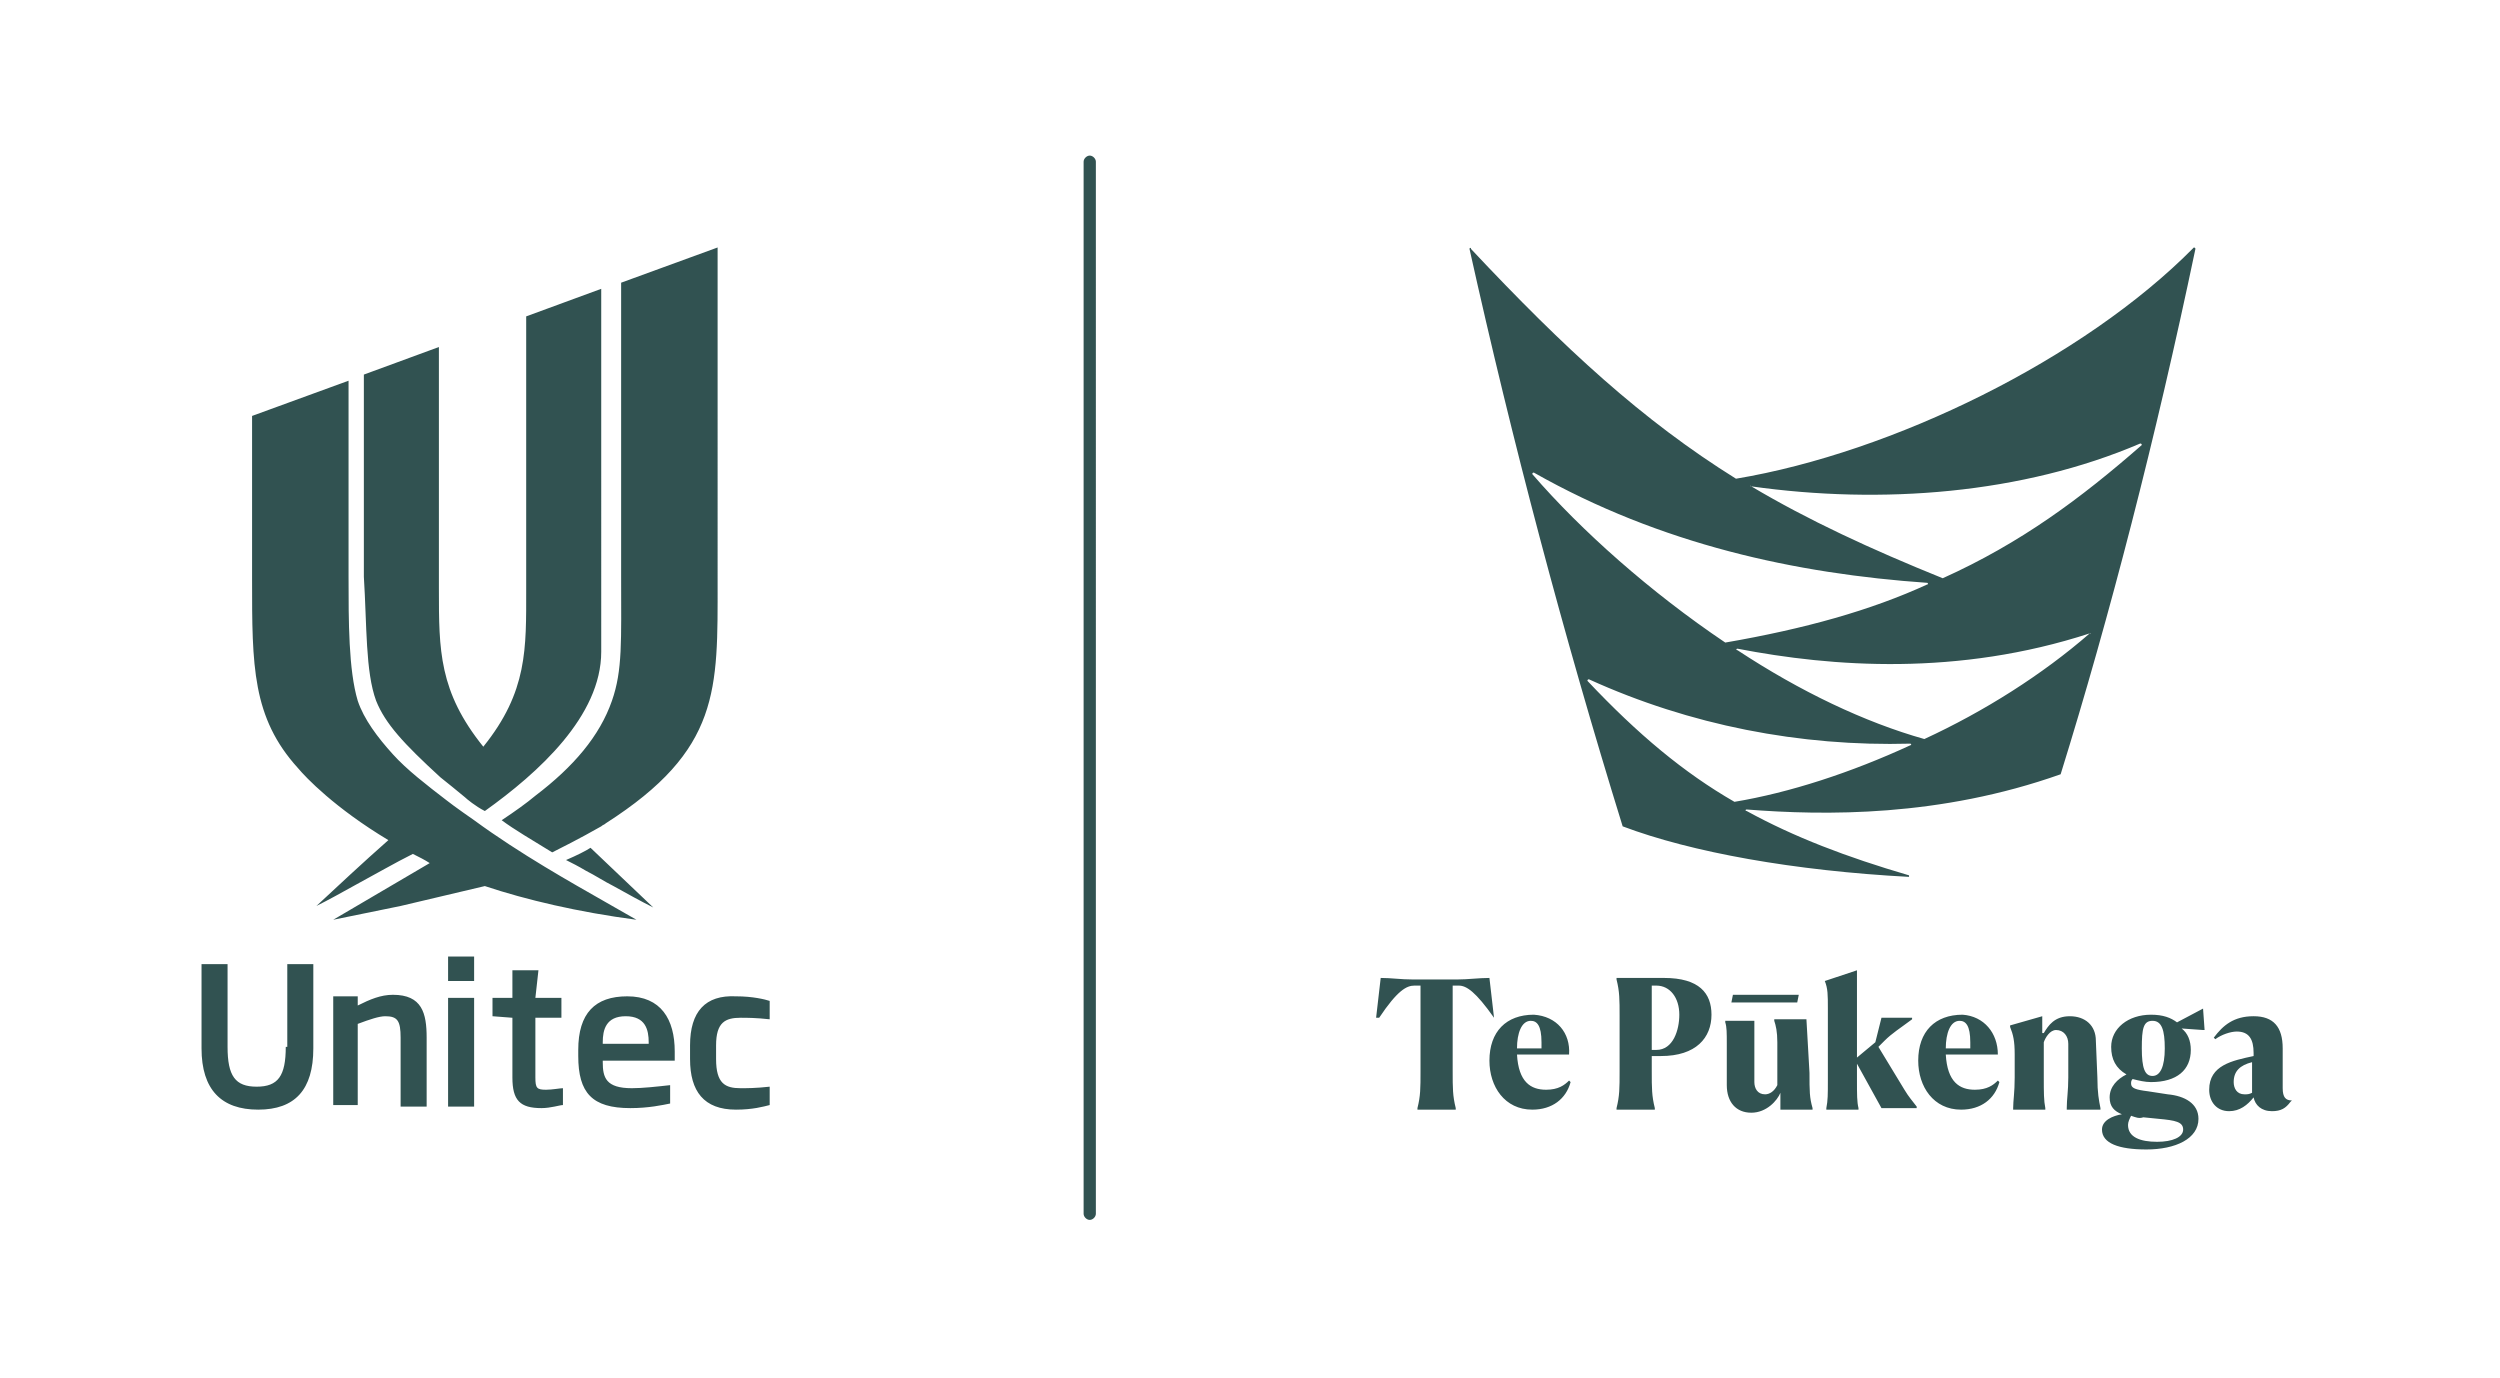 <?xml version="1.0" encoding="UTF-8"?><svg id="Layer_1" xmlns="http://www.w3.org/2000/svg" viewBox="0 0 163.25 90"><defs><style>.cls-1{fill:#315251;}.cls-2{fill:none;}</style></defs><rect class="cls-2" x="-5.24" y="2.96" width="173.1" height="82.9"/><path class="cls-1" d="M29.26,65.16h1.7v7.1h-1.7v-7.1Zm0-1.1h1.7v-1.6h-1.7v1.6Zm-3.6,.9c-.8,0-1.5,.3-2.3,.7v-.6h-1.6v7.1h1.6v-5.3c.8-.3,1.4-.5,1.8-.5,.8,0,1,.3,1,1.4v4.5h1.7v-4.5c0-1.6-.3-2.8-2.2-2.8h0Zm-1.1-19.2c.6,1.5,1.8,2.8,4.2,5,.5,.4,1,.8,1.6,1.3,.1,.1,.7,.6,1.3,.9,3.5-2.5,7.6-6.2,7.6-10.4V18.86l-4.9,1.8v17.8c0,3.9,.1,6.7-2.8,10.3-2.9-3.6-2.9-6.3-2.9-10.3v-15.8l-4.9,1.8v13.2c.2,3.2,.1,6.2,.8,8.1h0Zm-5.9,22.6c0,1.9-.5,2.6-1.9,2.6s-1.9-.7-1.9-2.6v-5.4h-1.7v5.5c0,2.7,1.3,4,3.7,4s3.6-1.3,3.6-4v-5.5h-1.7v5.4h-.1Zm16.3-16.4h0c-.6,.5-1.3,1-2.2,1.6,.8,.6,2,1.3,3.3,2.1,.4-.2,1.8-.9,3.2-1.7,.1-.1,.2-.1,.3-.2,7.5-4.8,7.3-8.7,7.3-15.8V16.16l-6.3,2.3v19.2c0,4.2,.1,6.1-.6,8.1-.8,2.3-2.5,4.3-5,6.2h0Zm4.5,6.9c-2.1-1.2-5.5-3.1-8.5-5.3,0,0-1.3-.9-1.8-1.3h0c-1.3-1-2.6-2-3.5-3-1-1.1-1.9-2.3-2.3-3.5-.6-2-.6-5.2-.6-8.1v-12.8l-6.3,2.3v10.7c0,5.6,0,9,3,12.3,.5,.6,2.4,2.6,5.9,4.7-1.7,1.5-3.3,3-4.7,4.3,.8-.4,1.7-.9,2.6-1.4,1.3-.7,2.5-1.4,3.7-2,.4,.2,.8,.4,1.1,.6l-6.3,3.7,4.4-.9,5.5-1.3c2.7,.9,6.1,1.7,9.9,2.2l-2.1-1.2h0Zm-2.5-2.7c.4,.2,.8,.4,1.3,.7,.6,.3,1.2,.7,1.8,1,.9,.5,1.8,1,2.6,1.4l-4.1-3.9c-.3,.2-.9,.5-1.6,.8h0Zm8.1,12.1v.9c0,2.1,.9,3.3,3,3.3,1.1,0,1.8-.2,2.2-.3v-1.2c-.9,.1-1.5,.1-1.9,.1-1,0-1.6-.3-1.6-1.9v-.9c0-1.5,.6-1.8,1.6-1.8,.4,0,1,0,1.9,.1v-1.2c-.3-.1-1.1-.3-2.2-.3-2-.1-3,1-3,3.2ZM71.16,10.16c-.2,0-.4,.2-.4,.4V79.26c0,.2,.2,.4,.4,.4s.4-.2,.4-.4V10.56c0-.2-.2-.4-.4-.4h0ZM35.16,63.36h-1.7v1.8h-1.3v1.2l1.3,.1v3.9c0,1.5,.5,2,1.9,2,.6,0,1.2-.2,1.4-.2v-1.1c-.2,0-.7,.1-1.1,.1-.6,0-.7-.1-.7-.8v-3.9h1.7v-1.3h-1.7l.2-1.8h0Zm8.9,5.3v.6h-4.7v.1c0,1,.2,1.7,1.9,1.7,.7,0,1.6-.1,2.5-.2v1.2c-.5,.1-1.4,.3-2.6,.3-2.5,0-3.4-1-3.4-3.4v-.4c0-2.4,1.1-3.5,3.2-3.5,2.2,0,3.1,1.5,3.1,3.6h0Zm-1.7-.6c0-.8-.2-1.7-1.5-1.7s-1.5,.9-1.5,1.7v.1h3v-.1h0Zm88.1,.8h-3.4c.1,1.8,.9,2.3,1.9,2.3,.8,0,1.2-.3,1.5-.6l.1,.1c-.3,1.1-1.2,1.8-2.5,1.8-1.8,0-2.8-1.5-2.8-3.2,0-1.9,1.1-3,2.9-3,1.4,.1,2.3,1.2,2.3,2.6Zm-1.8-.8c0-1.1-.3-1.4-.7-1.4-.6,0-.9,.8-.9,1.8h1.6v-.4Zm8.2-.1c0-1-.7-1.6-1.7-1.6s-1.4,.6-1.7,1.1h-.1v-1.1l-2.1,.6v.1c.2,.5,.3,.9,.3,1.8v1.5c0,1-.1,1.5-.1,2v.1h2.1v-.1c-.1-.5-.1-1-.1-2v-2.3c.1-.3,.4-.8,.8-.8,.5,0,.8,.4,.8,.9v2.2c0,.9-.1,1.4-.1,2v.1h2.2v-.1c-.1-.5-.2-1-.2-2l-.1-2.4h0Zm7-2.1h0l.1,1.4h-.1l-1.4-.1c.4,.3,.6,.8,.6,1.4,0,1.3-.9,2.1-2.6,2.1-.4,0-.8-.1-1.2-.2-.1,.1-.1,.2-.1,.3,0,.3,.3,.4,1.1,.5l1.3,.2c1.1,.1,2,.6,2,1.6,0,1.3-1.5,2-3.4,2-1.8,0-2.9-.4-2.9-1.3,0-.6,.7-.9,1.3-1-.5-.2-.8-.5-.8-1.1,0-.7,.5-1.2,1.1-1.5-.7-.4-1-1-1-1.8,0-1.2,1.1-2.1,2.6-2.1,.8,0,1.3,.2,1.7,.5l1.7-.9h0Zm-4.7,7c-.1,.2-.2,.4-.2,.6,0,.8,.8,1.1,1.9,1.1,1,0,1.7-.3,1.7-.8s-.5-.6-1.6-.7l-1-.1c-.3,.1-.5,0-.8-.1h0Zm2.2-4.4c0-1.2-.2-1.8-.8-1.8s-.7,.5-.7,1.8,.2,1.8,.7,1.8,.8-.6,.8-1.8Zm8.2,3.5c-.3,.4-.6,.6-1.2,.6-.7,0-1.1-.4-1.2-.9-.4,.5-.9,.9-1.6,.9-.8,0-1.3-.6-1.3-1.4,0-1.6,1.5-1.9,2.9-2.2v-.2c0-.9-.3-1.4-1.1-1.4-.4,0-1,.2-1.4,.5l-.1-.1c.6-.8,1.3-1.4,2.6-1.4s1.9,.7,1.9,2.1v2.6c0,.6,.2,.8,.6,.8l-.1,.1h0Zm-2.5-2.6c-.8,.2-1.2,.6-1.2,1.3,0,.4,.2,.8,.7,.8,.2,0,.3,0,.5-.1v-2Zm-41.1-15.4c-3.9-12.6-7.2-25.1-10-37.7,0-.1,.1-.1,.1,0,6.1,6.5,11.2,11.2,17.3,15,10.2-1.7,22.7-7.8,29.9-15.1,0,0,.1,0,.1,.1-2.6,12.4-5.6,24-8.8,34.3-7.9,2.8-15.4,2.7-20.5,2.3-.1,0-.1,.1,0,.1,3.1,1.7,6.5,3,10.6,4.2v.1c-7.5-.4-14.2-1.6-18.7-3.3h0Zm30.5-12.6c-8.6,2.8-16.8,2.2-23,1-.1,0-.1,.1,0,.1,4.1,2.7,8.3,4.7,12.2,5.8,3.9-1.8,7.7-4.2,10.8-6.9,.1,.1,.1,0,0,0h0Zm-22.1-9.6c3.7,2.2,7.8,4.1,12.5,6,5.1-2.3,9-5.2,13-8.7,0,0,0-.1-.1-.1-7.7,3.3-16.9,4-25.4,2.8-.1-.1-.1,0,0,0h0Zm-1.7,10.2c5.2-.9,9.5-2.1,13.2-3.8,.1,0,0-.1,0-.1-8.6-.6-17.4-2.5-25.7-7.2q-.1,0-.1,.1c3.2,3.7,7.7,7.7,12.6,11h0Zm.6,10.4c3.6-.6,7.6-1.9,11.5-3.7,.1,0,0-.1,0-.1-7.2,.2-14.4-1.2-21-4.2q-.1,0-.1,.1c3.3,3.5,6.3,6,9.6,7.9h0Zm4.7,14.2h-2.1v.1c.1,.3,.2,.7,.2,1.4v2.8c-.2,.4-.5,.6-.8,.6-.5,0-.7-.4-.7-.8v-4h-1.9v.1c.1,.3,.1,.7,.1,1.4v2.7c0,1.1,.6,1.8,1.6,1.8s1.7-.8,1.9-1.3h0v1.1h2.1v-.1c-.2-.7-.2-1.1-.2-2.3l-.2-3.5h0Zm-.6-1.1l.1-.5h-4.3l-.1,.5h4.3Zm-19.8,1l-.3-2.6c-.7,0-1.4,.1-2.1,.1h-2.9c-.8,0-1.4-.1-2.1-.1l-.3,2.6h.2c1.2-1.8,1.8-2.1,2.3-2.1h.4v5.6c0,1.1,0,1.6-.2,2.4v.1h2.5v-.1c-.2-.8-.2-1.3-.2-2.4v-5.6h.4c.5,0,1.1,.4,2.3,2.1h0Zm4.9,2.4h-3.4c.1,1.8,.9,2.3,1.9,2.3,.8,0,1.2-.3,1.5-.6l.1,.1c-.3,1.1-1.2,1.8-2.5,1.8-1.8,0-2.8-1.5-2.8-3.2,0-1.9,1.1-3,2.9-3,1.5,.1,2.4,1.2,2.3,2.6Zm-1.8-.8c0-1.1-.3-1.4-.7-1.4-.6,0-.9,.8-.9,1.8h1.6v-.4Zm22,.3l.4-.4c.5-.5,1-.8,1.8-1.4v-.1h-2l-.4,1.6-1.2,1v-5.7l-2.1,.7h0c.2,.5,.2,.9,.2,1.8v4.7c0,.9,0,1.3-.1,1.8v.1h2.1v-.1c-.1-.4-.1-.9-.1-1.8v-1.1l1.6,2.9h2.3v-.1c-.3-.4-.5-.6-.8-1.1l-1.7-2.8h0Zm-10.9-2.1c0,1.5-1,2.7-3.3,2.7h-.6v1c0,1.1,0,1.6,.2,2.4v.1h-2.5v-.1c.2-.8,.2-1.3,.2-2.4v-3.6c0-1.1,0-1.6-.2-2.4v-.1h3.1c2.3,0,3.1,1,3.1,2.4h0Zm-2.1,0c0-1.1-.6-1.9-1.5-1.9h-.3v4.2h.3c1.1,0,1.5-1.3,1.5-2.3Z"/></svg>